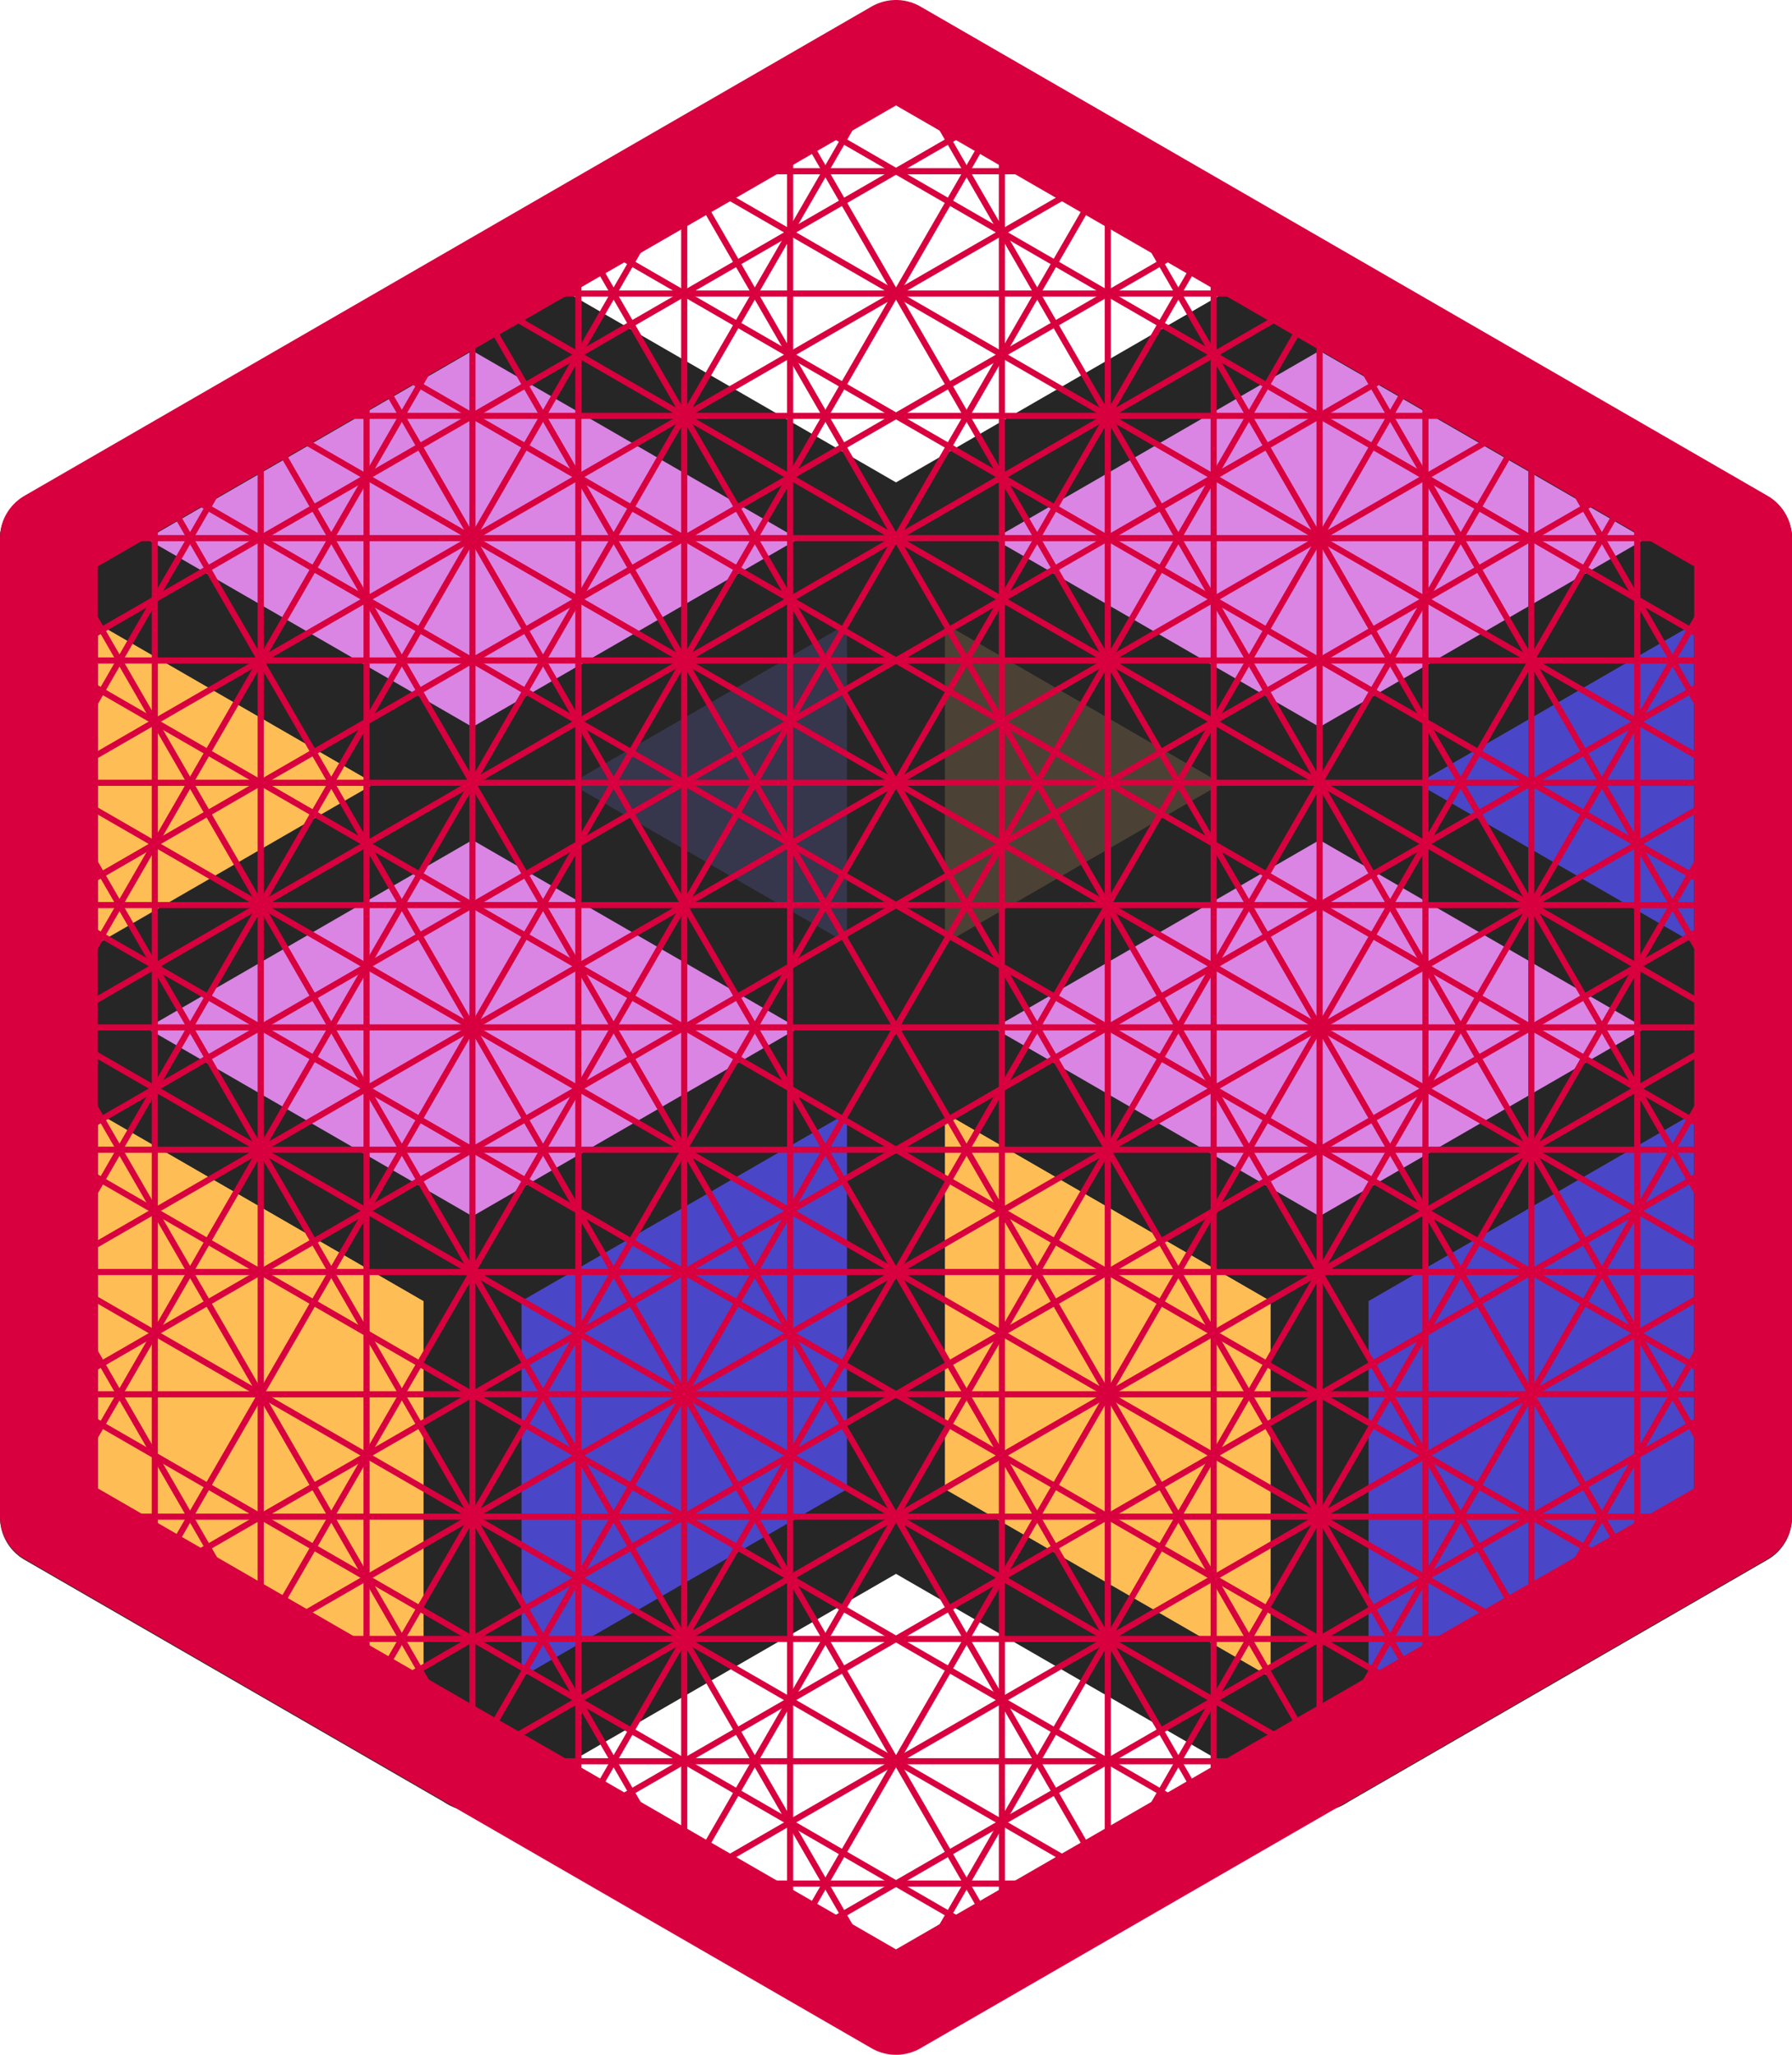 <svg xmlns="http://www.w3.org/2000/svg" viewBox="0 0 73.28 84"><defs><style>.cls-1{fill:#4a46c8;}.cls-1,.cls-2,.cls-3,.cls-4,.cls-5{stroke:#262626;}.cls-1,.cls-2,.cls-3,.cls-4,.cls-6,.cls-7{stroke-linecap:round;}.cls-1,.cls-2,.cls-3,.cls-4,.cls-5,.cls-6,.cls-7{stroke-linejoin:round;}.cls-1,.cls-2,.cls-3,.cls-4,.cls-5,.cls-6{stroke-width:4px;}.cls-2{fill:#36364c;}.cls-3{fill:#4c4135;}.cls-4{fill:#ffbd56;}.cls-5{fill:#da85e3;stroke-linecap:square;}.cls-6,.cls-7{fill:none;stroke:#d8003e;}.cls-7{stroke-width:0.25px;}</style></defs><g id="C"><polygon id="hC" class="cls-1" points="71.28 22.03 53.96 32.03 53.96 52.03 71.28 42.03 71.28 22.03"/><polygon id="hC-2" data-name="hC" class="cls-1" points="71.28 42.03 53.96 52.03 53.96 72.03 71.28 62.03 71.28 42.03"/><polygon id="hCsh" class="cls-2" points="36.64 22.03 19.32 32.03 19.32 52.03 36.64 42.03 36.64 22.03"/><polygon id="hC-3" data-name="hC" class="cls-1" points="36.64 42.03 19.32 52.03 19.32 72.03 36.64 62.03 36.64 42.03"/></g><g id="B"><polygon id="hBsh" class="cls-3" points="36.64 22.03 36.64 42.03 53.96 52.03 53.96 32.03 36.64 22.03"/><polygon id="hB" class="cls-4" points="36.64 42.03 36.64 62.03 53.96 72.03 53.96 52.03 36.64 42.03"/><polygon id="hB-2" data-name="hB" class="cls-4" points="2 22.03 2 42.03 19.32 52.03 19.32 32.03 2 22.03"/><polygon id="hB-3" data-name="hB" class="cls-4" points="2 42.03 2 62.03 19.32 72.03 19.32 52.03 2 42.03"/></g><g id="A"><polygon id="hA" class="cls-5" points="71.28 22.03 53.96 12.03 36.64 22.03 53.96 32.03 71.28 22.03"/><polygon id="hA-2" data-name="hA" class="cls-5" points="71.28 42.03 53.96 32.03 36.64 42.03 53.96 52.03 71.28 42.03"/><polygon id="hA-3" data-name="hA" class="cls-5" points="36.64 22.03 19.32 12.03 2 22.03 19.32 32.03 36.64 22.03"/><polygon id="hA-4" data-name="hA" class="cls-5" points="36.64 42.03 19.32 32.03 2 42.03 19.32 52.03 36.64 42.03"/></g><g id="delete"><polygon class="cls-6" points="36.64 2 2 22 2 62 36.64 82 71.28 62 71.28 22 36.64 2"/><line class="cls-7" x1="10.66" y1="17" x2="2" y2="32"/><line class="cls-7" x1="2" y1="52" x2="10.66" y2="67"/><line class="cls-7" x1="71.28" y1="52" x2="62.62" y2="67"/><line class="cls-7" x1="27.98" y1="77" x2="45.3" y2="77"/><line class="cls-7" x1="2" y1="22" x2="71.28" y2="22"/><line class="cls-7" x1="2" y1="62" x2="71.28" y2="62"/><line class="cls-7" x1="36.64" y1="2" x2="2" y2="62"/><line class="cls-7" x1="71.28" y1="22" x2="36.64" y2="82"/><line class="cls-7" x1="36.64" y1="2" x2="71.28" y2="62"/><line class="cls-7" x1="36.64" y1="82" x2="2" y2="22"/><line class="cls-7" x1="53.96" y1="12" x2="19.32" y2="72"/><line class="cls-7" x1="19.32" y1="12" x2="53.96" y2="72"/><line class="cls-7" x1="2" y1="42" x2="71.28" y2="42"/><line class="cls-7" x1="19.32" y1="12" x2="53.96" y2="12"/><line class="cls-7" x1="71.28" y1="42" x2="53.96" y2="12"/><line class="cls-7" x1="53.96" y1="72" x2="71.28" y2="42"/><line class="cls-7" x1="19.32" y1="72" x2="53.96" y2="72"/><line class="cls-7" x1="2" y1="42" x2="19.32" y2="72"/><line class="cls-7" x1="19.32" y1="12" x2="2" y2="42"/><line class="cls-7" x1="53.96" y1="12" x2="2" y2="42"/><line class="cls-7" x1="53.96" y1="72" x2="53.96" y2="12"/><line class="cls-7" x1="2" y1="42" x2="53.96" y2="72"/><line class="cls-7" x1="19.32" y1="12" x2="19.32" y2="72"/><line class="cls-7" x1="71.28" y1="42" x2="19.32" y2="72"/><line class="cls-7" x1="19.32" y1="12" x2="71.28" y2="42"/><line class="cls-7" x1="71.28" y1="32" x2="2" y2="32"/><line class="cls-7" x1="71.28" y1="52" x2="2" y2="52"/><line class="cls-7" x1="62.62" y1="17" x2="27.98" y2="77"/><line class="cls-7" x1="45.3" y1="7" x2="10.66" y2="67"/><line class="cls-7" x1="27.98" y1="7" x2="27.98" y2="77"/><line class="cls-7" x1="10.66" y1="17" x2="10.66" y2="67"/><line class="cls-7" x1="62.62" y1="17" x2="10.66" y2="17"/><line class="cls-7" x1="62.62" y1="67" x2="62.62" y2="17"/><line class="cls-7" x1="10.66" y1="67" x2="62.62" y2="67"/><line class="cls-7" x1="10.66" y1="17" x2="71.28" y2="52"/><line class="cls-7" x1="2" y1="32" x2="62.62" y2="67"/><line class="cls-7" x1="2" y1="52" x2="45.3" y2="77"/><line class="cls-7" x1="71.28" y1="52" x2="27.98" y2="77"/><line class="cls-7" x1="71.28" y1="32" x2="10.66" y2="67"/><line class="cls-7" x1="62.62" y1="17" x2="2" y2="52"/><line class="cls-7" x1="45.3" y1="7" x2="45.3" y2="77"/><line class="cls-7" x1="27.98" y1="7" x2="45.3" y2="7"/><line class="cls-7" x1="62.62" y1="67" x2="27.98" y2="7"/><line class="cls-7" x1="10.66" y1="17" x2="45.3" y2="77"/><line class="cls-7" x1="71.28" y1="32" x2="62.62" y2="17"/><line class="cls-7" x1="27.98" y1="7" x2="71.28" y2="32"/><line class="cls-7" x1="45.3" y1="7" x2="2" y2="32"/><line class="cls-7" x1="40.97" y1="4.5" x2="2" y2="27"/><line class="cls-7" x1="32.31" y1="4.5" x2="71.28" y2="27"/><line class="cls-7" x1="32.31" y1="79.5" x2="32.31" y2="4.5"/><line class="cls-7" x1="40.97" y1="4.5" x2="40.97" y2="79.5"/><line class="cls-7" x1="71.28" y1="27" x2="2" y2="27"/><line class="cls-7" x1="71.28" y1="37" x2="2" y2="37"/><line class="cls-7" x1="2" y1="47" x2="71.28" y2="47"/><line class="cls-7" x1="71.28" y1="57" x2="2" y2="57"/><line class="cls-7" x1="27.98" y1="77" x2="2" y2="32"/><line class="cls-7" x1="49.63" y1="74.5" x2="14.99" y2="14.5"/><line class="cls-7" x1="40.97" y1="4.5" x2="6.33" y2="64.5"/><line class="cls-7" x1="45.3" y1="7" x2="71.28" y2="52"/><line class="cls-7" x1="23.65" y1="74.5" x2="71.28" y2="47"/><line class="cls-7" x1="6.33" y1="64.5" x2="71.28" y2="27"/><line class="cls-7" x1="71.28" y1="37" x2="14.99" y2="69.5"/><line class="cls-7" x1="14.99" y1="14.5" x2="14.99" y2="69.5"/><line class="cls-7" x1="2" y1="57" x2="66.95" y2="19.5"/><line class="cls-7" x1="66.95" y1="64.5" x2="66.95" y2="19.5"/><line class="cls-7" x1="58.29" y1="69.5" x2="58.29" y2="14.5"/><line class="cls-7" x1="49.63" y1="74.5" x2="49.63" y2="9.5"/><line class="cls-7" x1="2" y1="52" x2="27.98" y2="7"/><line class="cls-7" x1="71.28" y1="57" x2="6.33" y2="19.5"/><line class="cls-7" x1="23.65" y1="74.5" x2="58.29" y2="14.5"/><line class="cls-7" x1="2" y1="47" x2="58.29" y2="14.5"/><line class="cls-7" x1="49.63" y1="9.5" x2="2" y2="37"/><polyline class="cls-7" points="66.95 19.5 49.63 49.5 32.31 79.5"/><line class="cls-7" x1="66.95" y1="64.5" x2="2" y2="27"/><line class="cls-7" x1="2" y1="37" x2="58.29" y2="69.5"/><line class="cls-7" x1="71.28" y1="47" x2="14.99" y2="14.5"/><line class="cls-7" x1="14.99" y1="69.5" x2="49.63" y2="9.5"/><line class="cls-7" x1="49.63" y1="74.5" x2="2" y2="47"/><line class="cls-7" x1="71.28" y1="57" x2="32.31" y2="79.5"/><line class="cls-7" x1="6.33" y1="19.5" x2="6.33" y2="64.5"/><line class="cls-7" x1="40.97" y1="79.5" x2="6.33" y2="19.5"/><line class="cls-7" x1="71.28" y1="37" x2="23.65" y2="9.5"/><line class="cls-7" x1="58.29" y1="69.5" x2="23.65" y2="9.5"/><line class="cls-7" x1="23.65" y1="74.5" x2="23.65" y2="9.5"/><line class="cls-7" x1="66.95" y1="64.5" x2="32.31" y2="4.5"/><line class="cls-7" x1="40.97" y1="79.5" x2="2" y2="57"/><line class="cls-7" x1="71.28" y1="32" x2="45.3" y2="77"/></g></svg>